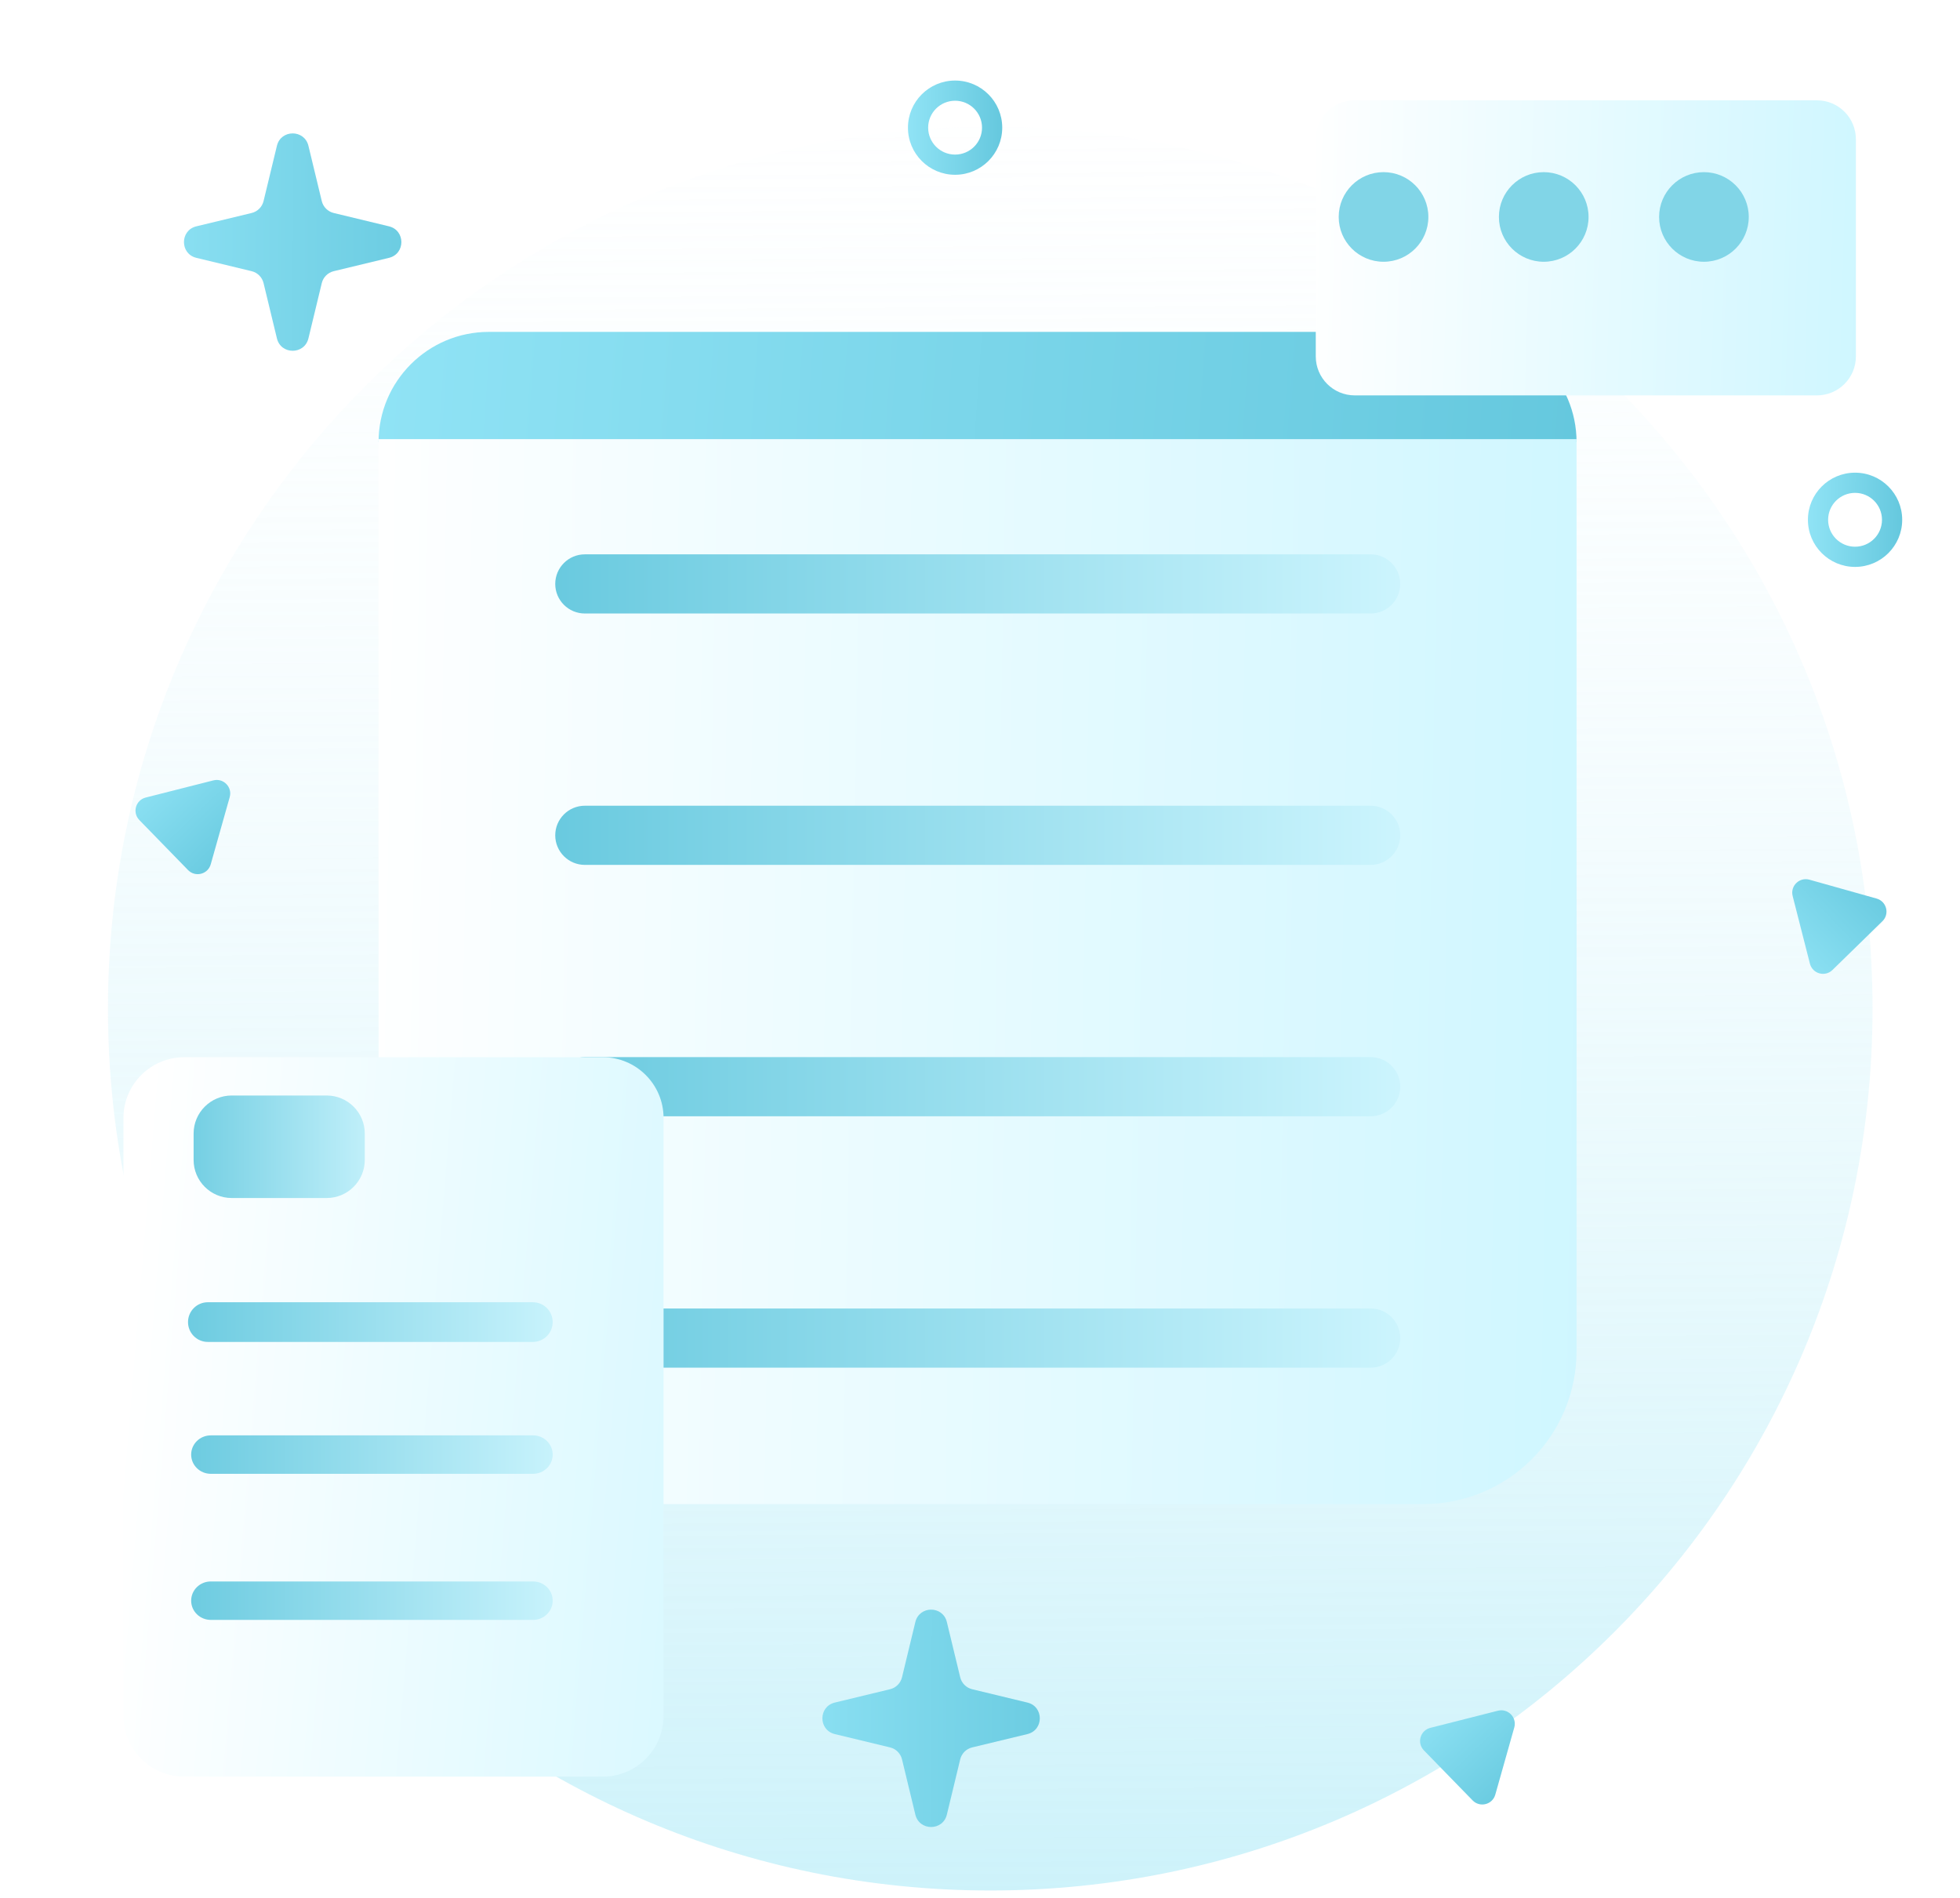 <svg width="254" height="246" viewBox="0 0 254 246" fill="none" xmlns="http://www.w3.org/2000/svg">
<path d="M128.33 245C191.476 245 242.666 193.83 242.666 130.709C242.666 67.588 191.476 16.418 128.33 16.418C65.184 16.418 13.993 67.588 13.993 130.709C13.993 193.83 65.184 245 128.33 245Z" fill="url(#paint0_linear_7_2214)"/>
<path d="M190.014 43.012H63.353C55.458 43.012 49.058 49.409 49.058 57.301H204.309C204.309 49.409 197.908 43.012 190.014 43.012Z" fill="url(#paint1_linear_7_2214)"/>
<path d="M49.058 56.911H204.309V175.106C204.309 180.361 202.22 185.401 198.503 189.117C194.786 192.833 189.744 194.92 184.487 194.92H68.88C63.623 194.92 58.581 192.833 54.864 189.117C51.146 185.401 49.058 180.361 49.058 175.106V56.911Z" fill="url(#paint2_linear_7_2214)"/>
<path d="M177.622 71.84H75.795C73.674 71.84 71.955 73.557 71.955 75.674C71.955 77.792 73.674 79.508 75.795 79.508H177.622C179.743 79.508 181.462 77.792 181.462 75.674C181.462 73.557 179.743 71.84 177.622 71.84Z" fill="url(#paint3_linear_7_2214)"/>
<path d="M177.622 104.419H75.795C73.674 104.419 71.955 106.136 71.955 108.253C71.955 110.37 73.674 112.087 75.795 112.087H177.622C179.743 112.087 181.462 110.37 181.462 108.253C181.462 106.136 179.743 104.419 177.622 104.419Z" fill="url(#paint4_linear_7_2214)"/>
<path d="M177.622 136.998H75.795C73.674 136.998 71.955 138.715 71.955 140.832C71.955 142.95 73.674 144.666 75.795 144.666H177.622C179.743 144.666 181.462 142.95 181.462 140.832C181.462 138.715 179.743 136.998 177.622 136.998Z" fill="url(#paint5_linear_7_2214)"/>
<path d="M177.622 169.577H75.795C73.674 169.577 71.955 171.293 71.955 173.411C71.955 175.528 73.674 177.245 75.795 177.245H177.622C179.743 177.245 181.462 175.528 181.462 173.411C181.462 171.293 179.743 169.577 177.622 169.577Z" fill="url(#paint6_linear_7_2214)"/>
<g filter="url(#filter0_d_7_2214)">
<path d="M75.105 130.01H20.884C16.528 130.01 12.997 133.54 12.997 137.894V215.365C12.997 219.719 16.528 223.249 20.884 223.249H75.105C79.461 223.249 82.992 219.719 82.992 215.365V137.894C82.992 133.54 79.461 130.01 75.105 130.01Z" fill="url(#paint7_linear_7_2214)"/>
</g>
<g filter="url(#filter1_d_7_2214)">
<path d="M229.456 9H169.567C166.776 9 164.513 11.261 164.513 14.051V42.19C164.513 44.979 166.776 47.241 169.567 47.241H229.456C232.247 47.241 234.509 44.979 234.509 42.19V14.051C234.509 11.261 232.247 9 229.456 9Z" fill="url(#paint8_linear_7_2214)"/>
</g>
<path d="M69.055 168.766H26.934C25.516 168.766 24.366 169.915 24.366 171.333V171.342C24.366 172.759 25.516 173.909 26.934 173.909H69.055C70.473 173.909 71.623 172.759 71.623 171.342V171.333C71.623 169.915 70.473 168.766 69.055 168.766Z" fill="url(#paint9_linear_7_2214)"/>
<path d="M69.079 204.951H27.32C25.914 204.951 24.774 206.065 24.774 207.438V207.446C24.774 208.82 25.914 209.933 27.32 209.933H69.079C70.485 209.933 71.625 208.82 71.625 207.446V207.438C71.625 206.065 70.485 204.951 69.079 204.951Z" fill="url(#paint10_linear_7_2214)"/>
<path d="M69.079 186.019H27.32C25.914 186.019 24.774 187.133 24.774 188.506V188.514C24.774 189.888 25.914 191.001 27.32 191.001H69.079C70.485 191.001 71.625 189.888 71.625 188.514V188.506C71.625 187.133 70.485 186.019 69.079 186.019Z" fill="url(#paint11_linear_7_2214)"/>
<path d="M42.335 141.973H30.026C27.3 141.973 25.09 144.183 25.09 146.908V150.322C25.09 153.048 27.3 155.257 30.026 155.257H42.335C45.061 155.257 47.272 153.048 47.272 150.322V146.908C47.272 144.183 45.061 141.973 42.335 141.973Z" fill="url(#paint12_linear_7_2214)"/>
<path d="M179.294 33.923C182.503 33.923 185.104 31.323 185.104 28.116C185.104 24.909 182.503 22.309 179.294 22.309C176.086 22.309 173.485 24.909 173.485 28.116C173.485 31.323 176.086 33.923 179.294 33.923Z" fill="#81D5E7"/>
<path d="M200.055 33.923C203.264 33.923 205.865 31.323 205.865 28.116C205.865 24.909 203.264 22.309 200.055 22.309C196.847 22.309 194.246 24.909 194.246 28.116C194.246 31.323 196.847 33.923 200.055 33.923Z" fill="#81D5E7"/>
<path d="M220.816 33.923C224.024 33.923 226.625 31.323 226.625 28.116C226.625 24.909 224.024 22.309 220.816 22.309C217.608 22.309 215.007 24.909 215.007 28.116C215.007 31.323 217.608 33.923 220.816 33.923Z" fill="#81D5E7"/>
<path d="M118.621 210.21C119.139 208.066 122.188 208.066 122.706 210.21L124.435 217.369C124.62 218.135 125.218 218.734 125.984 218.918L133.143 220.646C135.287 221.163 135.287 224.213 133.143 224.731L125.984 226.458C125.218 226.643 124.62 227.241 124.435 228.007L122.706 235.166C122.188 237.31 119.139 237.31 118.621 235.166L116.893 228.007C116.708 227.241 116.109 226.643 115.343 226.458L108.184 224.731C106.04 224.213 106.04 221.163 108.184 220.646L115.343 218.918C116.109 218.734 116.708 218.135 116.893 217.369L118.621 210.21Z" fill="url(#paint13_linear_7_2214)"/>
<path d="M35.885 18.896C36.403 16.752 39.452 16.752 39.97 18.896L41.699 26.055C41.884 26.821 42.482 27.419 43.248 27.604L50.407 29.331C52.551 29.849 52.551 32.899 50.407 33.416L43.248 35.144C42.482 35.328 41.884 35.927 41.699 36.693L39.97 43.852C39.452 45.996 36.403 45.996 35.885 43.852L34.156 36.693C33.971 35.927 33.373 35.328 32.607 35.144L25.448 33.416C23.304 32.899 23.304 29.849 25.448 29.331L32.607 27.604C33.373 27.419 33.971 26.821 34.156 26.055L35.885 18.896Z" fill="url(#paint14_linear_7_2214)"/>
<path fill-rule="evenodd" clip-rule="evenodd" d="M123.771 20.034C125.699 20.034 127.262 18.472 127.262 16.545C127.262 14.618 125.699 13.055 123.771 13.055C121.844 13.055 120.281 14.618 120.281 16.545C120.281 18.472 121.844 20.034 123.771 20.034ZM123.771 22.651C127.145 22.651 129.88 19.917 129.88 16.545C129.88 13.172 127.145 10.438 123.771 10.438C120.398 10.438 117.663 13.172 117.663 16.545C117.663 19.917 120.398 22.651 123.771 22.651Z" fill="url(#paint15_linear_7_2214)"/>
<path d="M232.314 116.123C231.981 114.817 233.187 113.641 234.485 114.005L243.196 116.452C244.493 116.817 244.91 118.449 243.945 119.39L237.47 125.708C236.505 126.649 234.883 126.193 234.55 124.887L232.314 116.123Z" fill="url(#paint16_linear_7_2214)"/>
<path d="M27.653 101.134C28.959 100.803 30.135 102.01 29.768 103.307L27.309 112.011C26.943 113.308 25.31 113.722 24.369 112.757L18.058 106.276C17.117 105.31 17.575 103.689 18.882 103.358L27.653 101.134Z" fill="url(#paint17_linear_7_2214)"/>
<path d="M194.122 221.702C195.429 221.371 196.604 222.578 196.238 223.875L193.778 232.579C193.412 233.876 191.779 234.29 190.838 233.325L184.527 226.844C183.586 225.878 184.044 224.257 185.351 223.926L194.122 221.702Z" fill="url(#paint18_linear_7_2214)"/>
<path fill-rule="evenodd" clip-rule="evenodd" d="M240.399 70.852C242.327 70.852 243.89 69.29 243.89 67.363C243.89 65.436 242.327 63.874 240.399 63.874C238.472 63.874 236.909 65.436 236.909 67.363C236.909 69.29 238.472 70.852 240.399 70.852ZM240.399 73.469C243.773 73.469 246.508 70.735 246.508 67.363C246.508 63.991 243.773 61.257 240.399 61.257C237.026 61.257 234.291 63.991 234.291 67.363C234.291 70.735 237.026 73.469 240.399 73.469Z" fill="url(#paint19_linear_7_2214)"/>
<defs>
<filter id="filter0_d_7_2214" x="0.997" y="122.01" width="99.996" height="123.238" filterUnits="userSpaceOnUse" color-interpolation-filters="sRGB">
<feFlood flood-opacity="0" result="BackgroundImageFix"/>
<feColorMatrix in="SourceAlpha" type="matrix" values="0 0 0 0 0 0 0 0 0 0 0 0 0 0 0 0 0 0 127 0" result="hardAlpha"/>
<feOffset dx="3" dy="7"/>
<feGaussianBlur stdDeviation="7.5"/>
<feComposite in2="hardAlpha" operator="out"/>
<feColorMatrix type="matrix" values="0 0 0 0 0.105 0 0 0 0 0.466 0 0 0 0 0.546 0 0 0 0.15 0"/>
<feBlend mode="normal" in2="BackgroundImageFix" result="effect1_dropShadow_7_2214"/>
<feBlend mode="normal" in="SourceGraphic" in2="effect1_dropShadow_7_2214" result="shape"/>
</filter>
<filter id="filter1_d_7_2214" x="157.513" y="0" width="95.996" height="64.241" filterUnits="userSpaceOnUse" color-interpolation-filters="sRGB">
<feFlood flood-opacity="0" result="BackgroundImageFix"/>
<feColorMatrix in="SourceAlpha" type="matrix" values="0 0 0 0 0 0 0 0 0 0 0 0 0 0 0 0 0 0 127 0" result="hardAlpha"/>
<feOffset dx="6" dy="4"/>
<feGaussianBlur stdDeviation="6.5"/>
<feComposite in2="hardAlpha" operator="out"/>
<feColorMatrix type="matrix" values="0 0 0 0 0.105 0 0 0 0 0.466 0 0 0 0 0.546 0 0 0 0.09 0"/>
<feBlend mode="normal" in2="BackgroundImageFix" result="effect1_dropShadow_7_2214"/>
<feBlend mode="normal" in="SourceGraphic" in2="effect1_dropShadow_7_2214" result="shape"/>
</filter>
<linearGradient id="paint0_linear_7_2214" x1="127.448" y1="-20.799" x2="129.789" y2="380.576" gradientUnits="userSpaceOnUse">
<stop stop-color="white" stop-opacity="0"/>
<stop offset="1" stop-color="#8EE2F4"/>
</linearGradient>
<linearGradient id="paint1_linear_7_2214" x1="48.882" y1="46.309" x2="204.386" y2="57.279" gradientUnits="userSpaceOnUse">
<stop stop-color="#90E3F5"/>
<stop offset="1" stop-color="#65C8DE"/>
</linearGradient>
<linearGradient id="paint2_linear_7_2214" x1="44.397" y1="160.401" x2="268.681" y2="164.39" gradientUnits="userSpaceOnUse">
<stop stop-color="white"/>
<stop offset="1" stop-color="#BCF3FF"/>
</linearGradient>
<linearGradient id="paint3_linear_7_2214" x1="67.324" y1="79.192" x2="187.939" y2="79.192" gradientUnits="userSpaceOnUse">
<stop stop-color="#65C8DE"/>
<stop offset="1" stop-color="#D2F7FF"/>
</linearGradient>
<linearGradient id="paint4_linear_7_2214" x1="67.324" y1="111.771" x2="187.939" y2="111.771" gradientUnits="userSpaceOnUse">
<stop stop-color="#65C8DE"/>
<stop offset="1" stop-color="#D2F7FF"/>
</linearGradient>
<linearGradient id="paint5_linear_7_2214" x1="67.324" y1="144.35" x2="187.939" y2="144.35" gradientUnits="userSpaceOnUse">
<stop stop-color="#65C8DE"/>
<stop offset="1" stop-color="#D2F7FF"/>
</linearGradient>
<linearGradient id="paint6_linear_7_2214" x1="67.324" y1="176.929" x2="187.939" y2="176.929" gradientUnits="userSpaceOnUse">
<stop stop-color="#65C8DE"/>
<stop offset="1" stop-color="#D2F7FF"/>
</linearGradient>
<linearGradient id="paint7_linear_7_2214" x1="10.895" y1="199.928" x2="145.053" y2="210.95" gradientUnits="userSpaceOnUse">
<stop stop-color="white"/>
<stop offset="1" stop-color="#BCF3FF"/>
</linearGradient>
<linearGradient id="paint8_linear_7_2214" x1="162.412" y1="37.676" x2="263.479" y2="40.601" gradientUnits="userSpaceOnUse">
<stop stop-color="white"/>
<stop offset="1" stop-color="#BCF3FF"/>
</linearGradient>
<linearGradient id="paint9_linear_7_2214" x1="77.107" y1="174.062" x2="20.288" y2="174.062" gradientUnits="userSpaceOnUse">
<stop stop-color="#D2F7FF"/>
<stop offset="1" stop-color="#65C8DE"/>
</linearGradient>
<linearGradient id="paint10_linear_7_2214" x1="77.062" y1="210.082" x2="20.731" y2="210.082" gradientUnits="userSpaceOnUse">
<stop stop-color="#D2F7FF"/>
<stop offset="1" stop-color="#65C8DE"/>
</linearGradient>
<linearGradient id="paint11_linear_7_2214" x1="77.062" y1="191.15" x2="20.731" y2="191.15" gradientUnits="userSpaceOnUse">
<stop stop-color="#D2F7FF"/>
<stop offset="1" stop-color="#65C8DE"/>
</linearGradient>
<linearGradient id="paint12_linear_7_2214" x1="62.653" y1="155.129" x2="22.282" y2="155.129" gradientUnits="userSpaceOnUse">
<stop offset="0.244" stop-color="#D2F7FF"/>
<stop offset="1" stop-color="#6BCBE0"/>
</linearGradient>
<linearGradient id="paint13_linear_7_2214" x1="99.673" y1="211.416" x2="141.835" y2="211.69" gradientUnits="userSpaceOnUse">
<stop stop-color="#90E3F5"/>
<stop offset="1" stop-color="#65C8DE"/>
</linearGradient>
<linearGradient id="paint14_linear_7_2214" x1="16.937" y1="20.102" x2="59.099" y2="20.375" gradientUnits="userSpaceOnUse">
<stop stop-color="#90E3F5"/>
<stop offset="1" stop-color="#65C8DE"/>
</linearGradient>
<linearGradient id="paint15_linear_7_2214" x1="117.649" y1="13.257" x2="129.946" y2="13.337" gradientUnits="userSpaceOnUse">
<stop stop-color="#90E3F5"/>
<stop offset="1" stop-color="#65C8DE"/>
</linearGradient>
<linearGradient id="paint16_linear_7_2214" x1="228.119" y1="122.173" x2="240.766" y2="109.984" gradientUnits="userSpaceOnUse">
<stop stop-color="#90E3F5"/>
<stop offset="1" stop-color="#65C8DE"/>
</linearGradient>
<linearGradient id="paint17_linear_7_2214" x1="21.606" y1="96.933" x2="33.773" y2="109.6" gradientUnits="userSpaceOnUse">
<stop stop-color="#90E3F5"/>
<stop offset="1" stop-color="#65C8DE"/>
</linearGradient>
<linearGradient id="paint18_linear_7_2214" x1="188.075" y1="217.501" x2="200.242" y2="230.168" gradientUnits="userSpaceOnUse">
<stop stop-color="#90E3F5"/>
<stop offset="1" stop-color="#65C8DE"/>
</linearGradient>
<linearGradient id="paint19_linear_7_2214" x1="234.277" y1="64.075" x2="246.574" y2="64.155" gradientUnits="userSpaceOnUse">
<stop stop-color="#90E3F5"/>
<stop offset="1" stop-color="#65C8DE"/>
</linearGradient>
</defs>
</svg>
